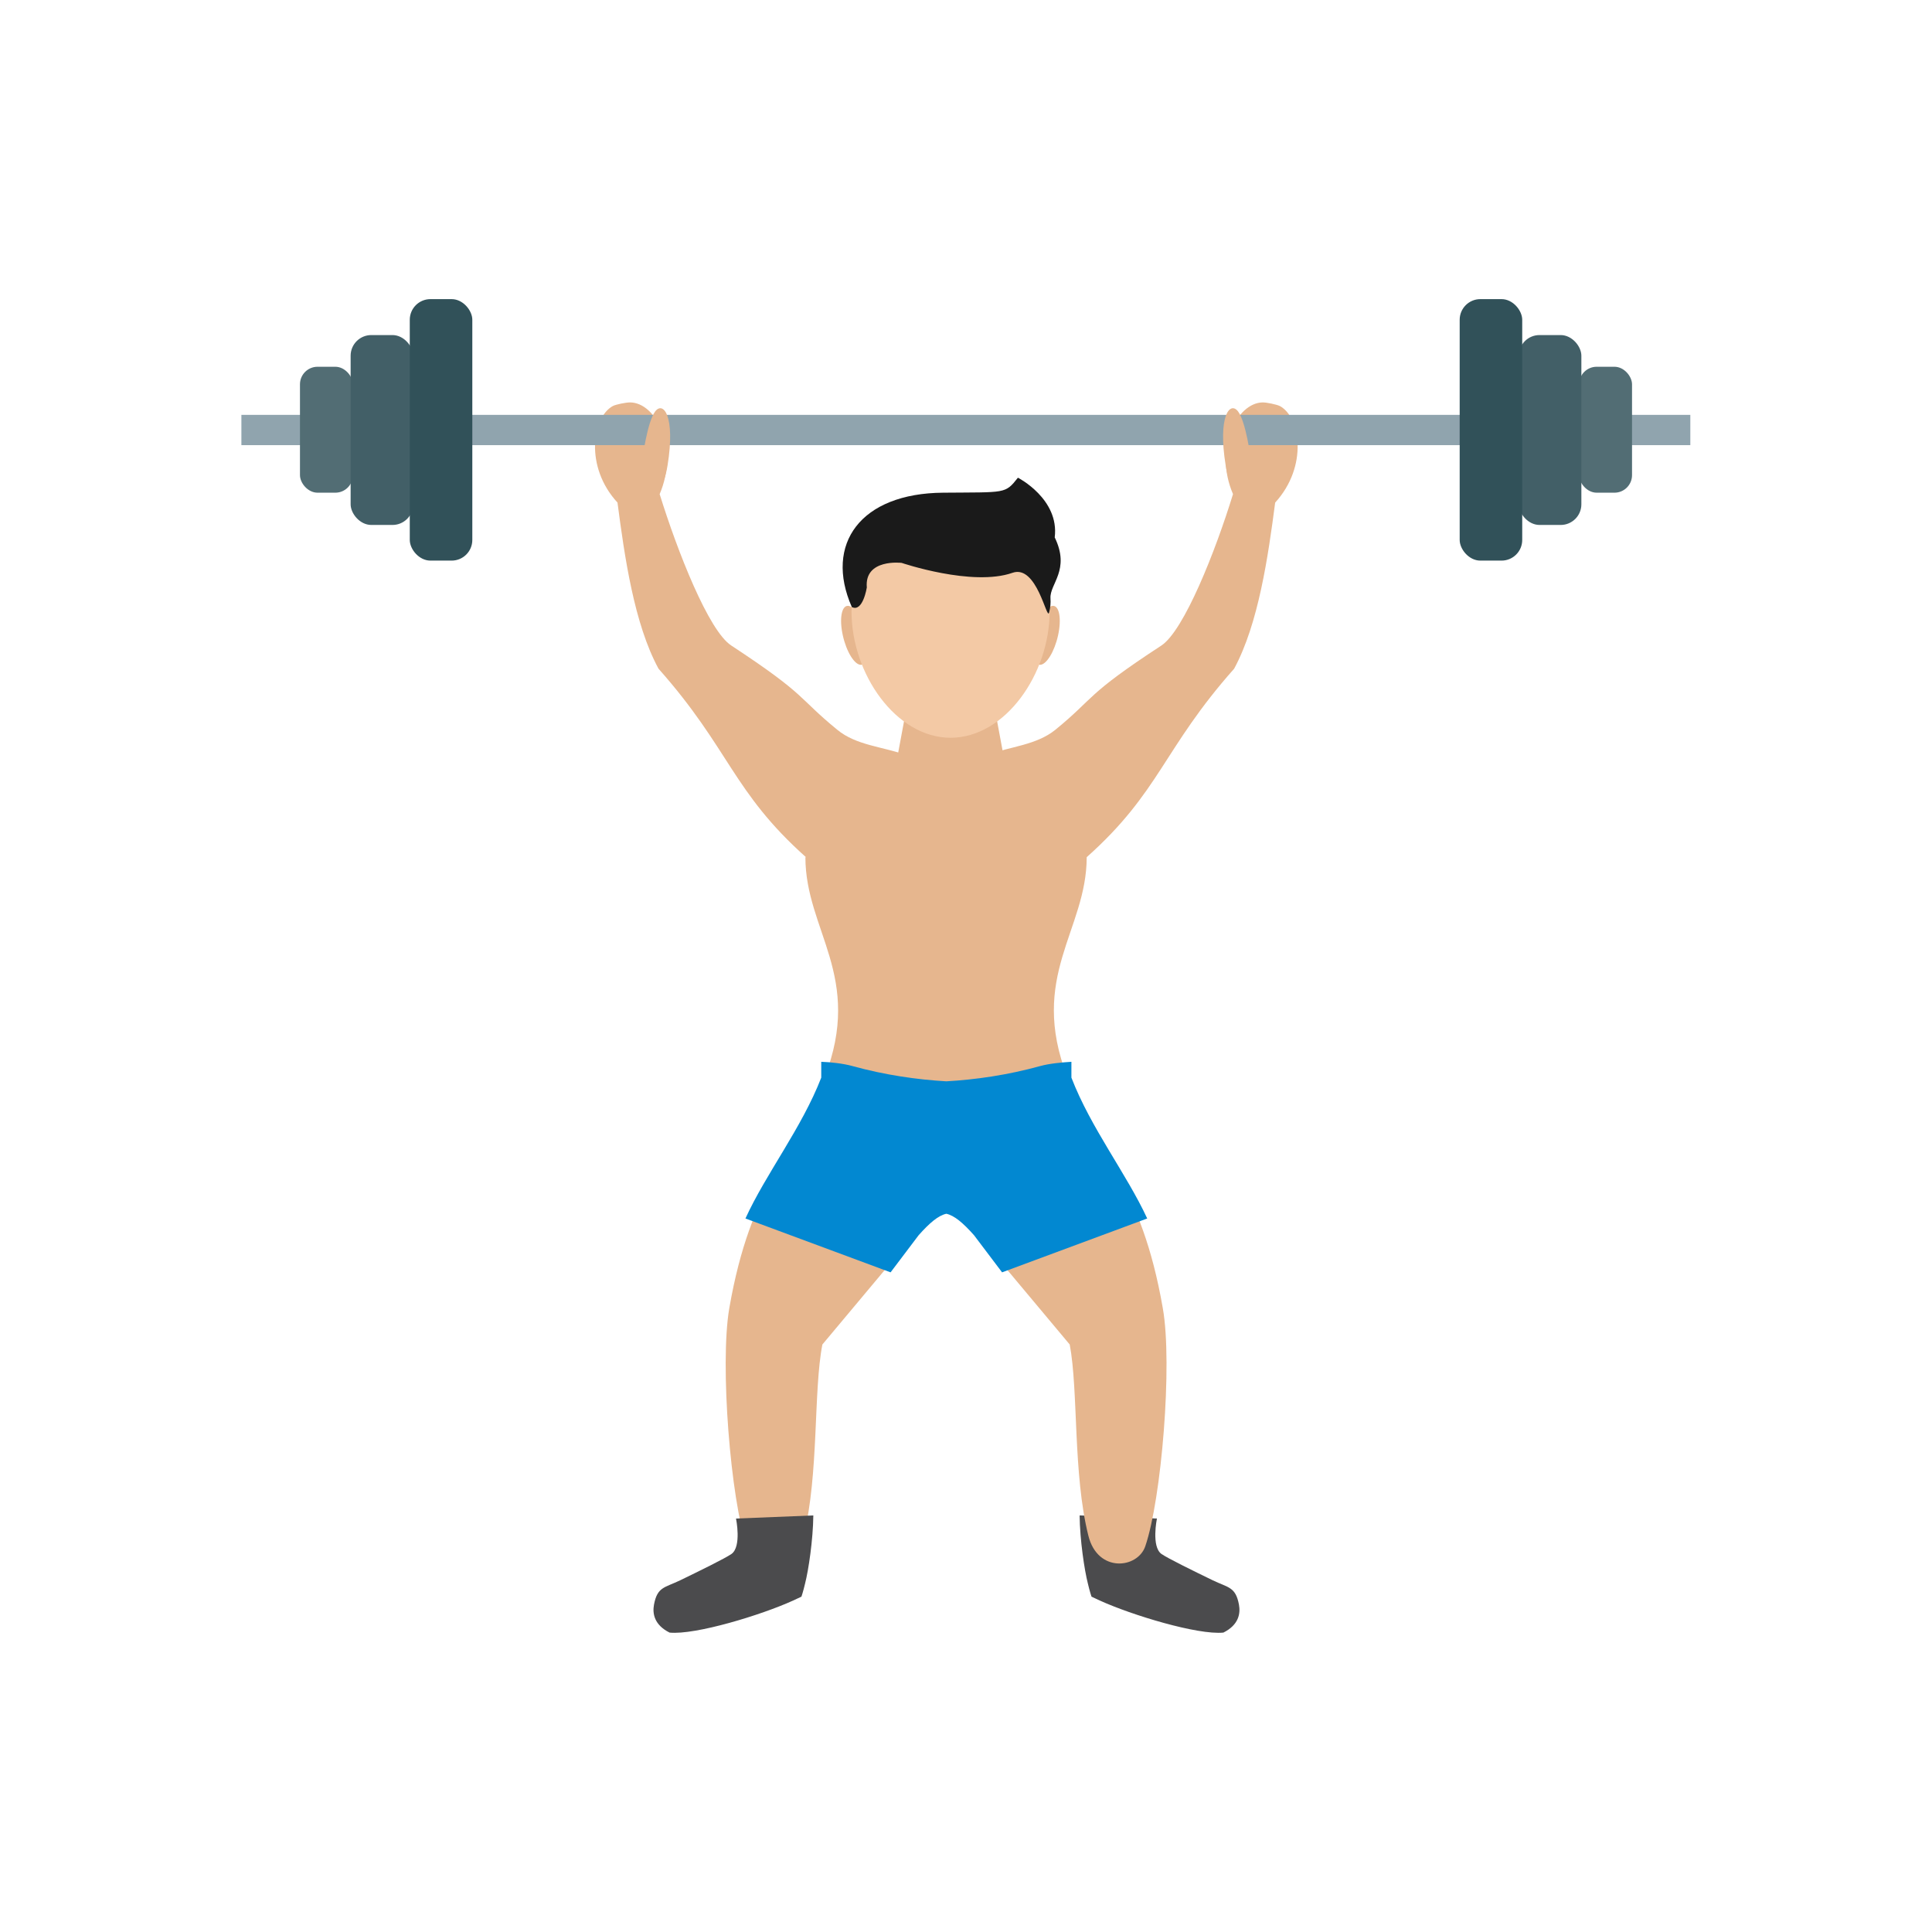 <?xml version="1.0" encoding="UTF-8"?>
<!DOCTYPE svg PUBLIC "-//W3C//DTD SVG 1.1//EN" "http://www.w3.org/Graphics/SVG/1.1/DTD/svg11.dtd">
<!-- Creator: CorelDRAW -->
<svg xmlns="http://www.w3.org/2000/svg" xml:space="preserve" width="6.827in" height="6.827in" style="shape-rendering:geometricPrecision; text-rendering:geometricPrecision; image-rendering:optimizeQuality; fill-rule:evenodd; clip-rule:evenodd"
viewBox="0 0 6.827 6.827"
 xmlns:xlink="http://www.w3.org/1999/xlink">
 <defs>
  <style type="text/css">
   <![CDATA[
    .fil10 {fill:none}
    .fil0 {fill:#4B4B4D}
    .fil9 {fill:#1A1A1A}
    .fil8 {fill:#315159}
    .fil7 {fill:#425F67}
    .fil6 {fill:#526D74}
    .fil5 {fill:#90A4AE}
    .fil1 {fill:#E6B68E}
    .fil4 {fill:#F3C9A5}
    .fil3 {fill:#0288D1;fill-rule:nonzero}
    .fil2 {fill:#E6B68E;fill-rule:nonzero}
   ]]>
  </style>
 </defs>
 <g id="Layer_x0020_1">
  <g id="_327182752">
   <path id="_327185728" class="fil0" d="M4.088 5.367c0,0 -0.02,0.098 0.016,0.124 0.023,0.016 0.115,0.061 0.181,0.093 0.056,0.027 0.081,0.023 0.093,0.086 0.006,0.032 -0.001,0.072 -0.055,0.099 -0.091,0.009 -0.324,-0.062 -0.436,-0.113 -0.011,-0.005 -0.021,-0.01 -0.03,-0.014 0,0 -0.006,-0.017 -0.013,-0.047 -0.012,-0.047 -0.028,-0.153 -0.029,-0.24l0.273 0.011z"/>
   <g>
    <ellipse id="_327185560" class="fil1" transform="matrix(1.022 -0 0.225 1.022 3.019 2.245)" rx="0.04" ry="0.102"/>
    <ellipse id="_327184984" class="fil1" transform="matrix(-1.022 -0 -0.225 1.022 3.698 2.245)" rx="0.04" ry="0.102"/>
   </g>
   <polygon id="_327184840" class="fil1" points="3.555,2.905 3.566,2.777 3.479,2.31 3.239,2.31 3.152,2.777 "/>
   <path id="_327184936" class="fil2" d="M2.848 3.029c-0.26,-0.232 -0.269,-0.382 -0.521,-0.666 -0.086,-0.158 -0.12,-0.396 -0.145,-0.587 -0.117,-0.127 -0.089,-0.301 -0.017,-0.341 0.011,-0.006 0.047,-0.013 0.061,-0.013 0.093,0 0.174,0.163 0.105,0.324 0.063,0.203 0.173,0.483 0.253,0.535 0.271,0.178 0.233,0.182 0.375,0.298 0.067,0.055 0.159,0.059 0.239,0.088 0.049,0.031 0.097,0.05 0.146,0.057l0 -2.75591e-005 0 2.75591e-005c0.049,-0.007 0.097,-0.026 0.146,-0.057 0.08,-0.029 0.172,-0.034 0.239,-0.088 0.142,-0.116 0.104,-0.121 0.375,-0.298 0.08,-0.053 0.191,-0.333 0.253,-0.535 -0.069,-0.16 0.013,-0.323 0.105,-0.324 0.014,-2.3622e-005 0.049,0.007 0.061,0.013 0.072,0.039 0.1,0.213 -0.017,0.341 -0.025,0.191 -0.059,0.428 -0.145,0.587 -0.252,0.284 -0.261,0.434 -0.521,0.666 0,0.259 -0.207,0.421 -0.068,0.778 0.11,0.287 0.26,0.373 0.337,0.816 0.035,0.198 -0.005,0.675 -0.062,0.841 -0.027,0.079 -0.168,0.095 -0.201,-0.037 -0.055,-0.219 -0.035,-0.512 -0.066,-0.676l-0.339 -0.405c-0.039,-0.044 -0.07,-0.07 -0.098,-0.076l-0 4.72441e-005 -0 -4.72441e-005c-0.028,0.006 -0.059,0.032 -0.098,0.076l-0.339 0.405c-0.032,0.164 -0.012,0.457 -0.066,0.676 -0.033,0.132 -0.174,0.116 -0.201,0.037 -0.057,-0.165 -0.096,-0.642 -0.062,-0.841 0.077,-0.443 0.227,-0.53 0.337,-0.816 0.138,-0.357 -0.068,-0.518 -0.068,-0.778z"/>
   <path id="_327184864" class="fil3" d="M3.344 4.289c-0.028,0.006 -0.059,0.032 -0.098,0.076l-0.099 0.131 -0.512 -0.19 -0.001 -0c5.11811e-005,-0 0,-0 0,-0 0.072,-0.158 0.199,-0.32 0.268,-0.498l0 -0.056c0.032,0.001 0.078,0.006 0.11,0.015 0.116,0.032 0.229,0.048 0.332,0.054 0.104,-0.006 0.216,-0.022 0.332,-0.054 0.032,-0.009 0.078,-0.013 0.11,-0.015l0 0.056c0.069,0.179 0.195,0.34 0.268,0.498 3.54331e-005,8.26772e-005 9.44882e-005,0 0,0l-0.001 0 -0.512 0.19 -0.099 -0.131c-0.039,-0.044 -0.07,-0.07 -0.098,-0.076z"/>
   <path id="_327184024" class="fil4" d="M3.359 1.791c0.193,0 0.35,0.151 0.35,0.37 0,0.22 -0.157,0.446 -0.35,0.446 -0.193,0 -0.35,-0.226 -0.35,-0.446 0,-0.22 0.157,-0.37 0.35,-0.37z"/>
   <g>
    <rect id="_327184408" class="fil5" x="0.853" y="1.466" width="5.12" height="0.107"/>
    <g>
     <g>
      <rect id="_327184192" class="fil6" x="5.58" y="1.296" width="0.187" height="0.445" rx="0.062" ry="0.062"/>
      <rect id="_327184168" class="fil7" x="5.367" y="1.184" width="0.221" height="0.671" rx="0.073" ry="0.073"/>
      <rect id="_327184144" class="fil8" x="5.158" y="1.057" width="0.221" height="0.924" rx="0.073" ry="0.073"/>
     </g>
     <g>
      <rect id="_327184120" class="fil6" x="1.06" y="1.296" width="0.187" height="0.445" rx="0.062" ry="0.062"/>
      <rect id="_327183400" class="fil7" x="1.239" y="1.184" width="0.221" height="0.671" rx="0.073" ry="0.073"/>
      <rect id="_327183208" class="fil8" x="1.448" y="1.057" width="0.221" height="0.924" rx="0.073" ry="0.073"/>
     </g>
    </g>
   </g>
   <path id="_327183088" class="fil1" d="M2.271 1.617c0,0 0.016,-0.125 0.044,-0.163 0.029,-0.038 0.072,0.017 0.044,0.19 -0.028,0.173 -0.088,-0.027 -0.088,-0.027z"/>
   <path id="_327183832" class="fil0" d="M2.601 5.367c0,0 0.02,0.098 -0.016,0.124 -0.023,0.016 -0.115,0.061 -0.181,0.093 -0.056,0.027 -0.081,0.023 -0.093,0.086 -0.006,0.032 0.001,0.072 0.055,0.099 0.091,0.009 0.324,-0.062 0.436,-0.113 0.011,-0.005 0.021,-0.01 0.03,-0.014 0,0 0.006,-0.017 0.013,-0.047 0.012,-0.047 0.028,-0.153 0.029,-0.24l-0.273 0.011z"/>
   <path id="_327182320" class="fil9" d="M3.01 2.145c-0.098,-0.223 0.031,-0.402 0.323,-0.404 0.222,-0.002 0.218,0.005 0.264,-0.053 0,0 0.147,0.075 0.13,0.211 0.056,0.115 -0.018,0.164 -0.015,0.215 0.001,0.017 -2.75591e-005,0.032 -0.005,0.051 -0.008,0.029 -0.043,-0.171 -0.129,-0.141 -0.142,0.05 -0.392,-0.035 -0.392,-0.035 0,0 -0.132,-0.016 -0.123,0.087 0,0 -0.014,0.089 -0.053,0.069z"/>
   <path id="_327182488" class="fil1" d="M4.419 1.617c0,0 -0.016,-0.125 -0.044,-0.163 -0.029,-0.038 -0.072,0.017 -0.044,0.19 0.028,0.173 0.088,-0.027 0.088,-0.027z"/>
  </g>
 </g>
 <rect class="fil10" width="6.827" height="6.827"/>
</svg>
